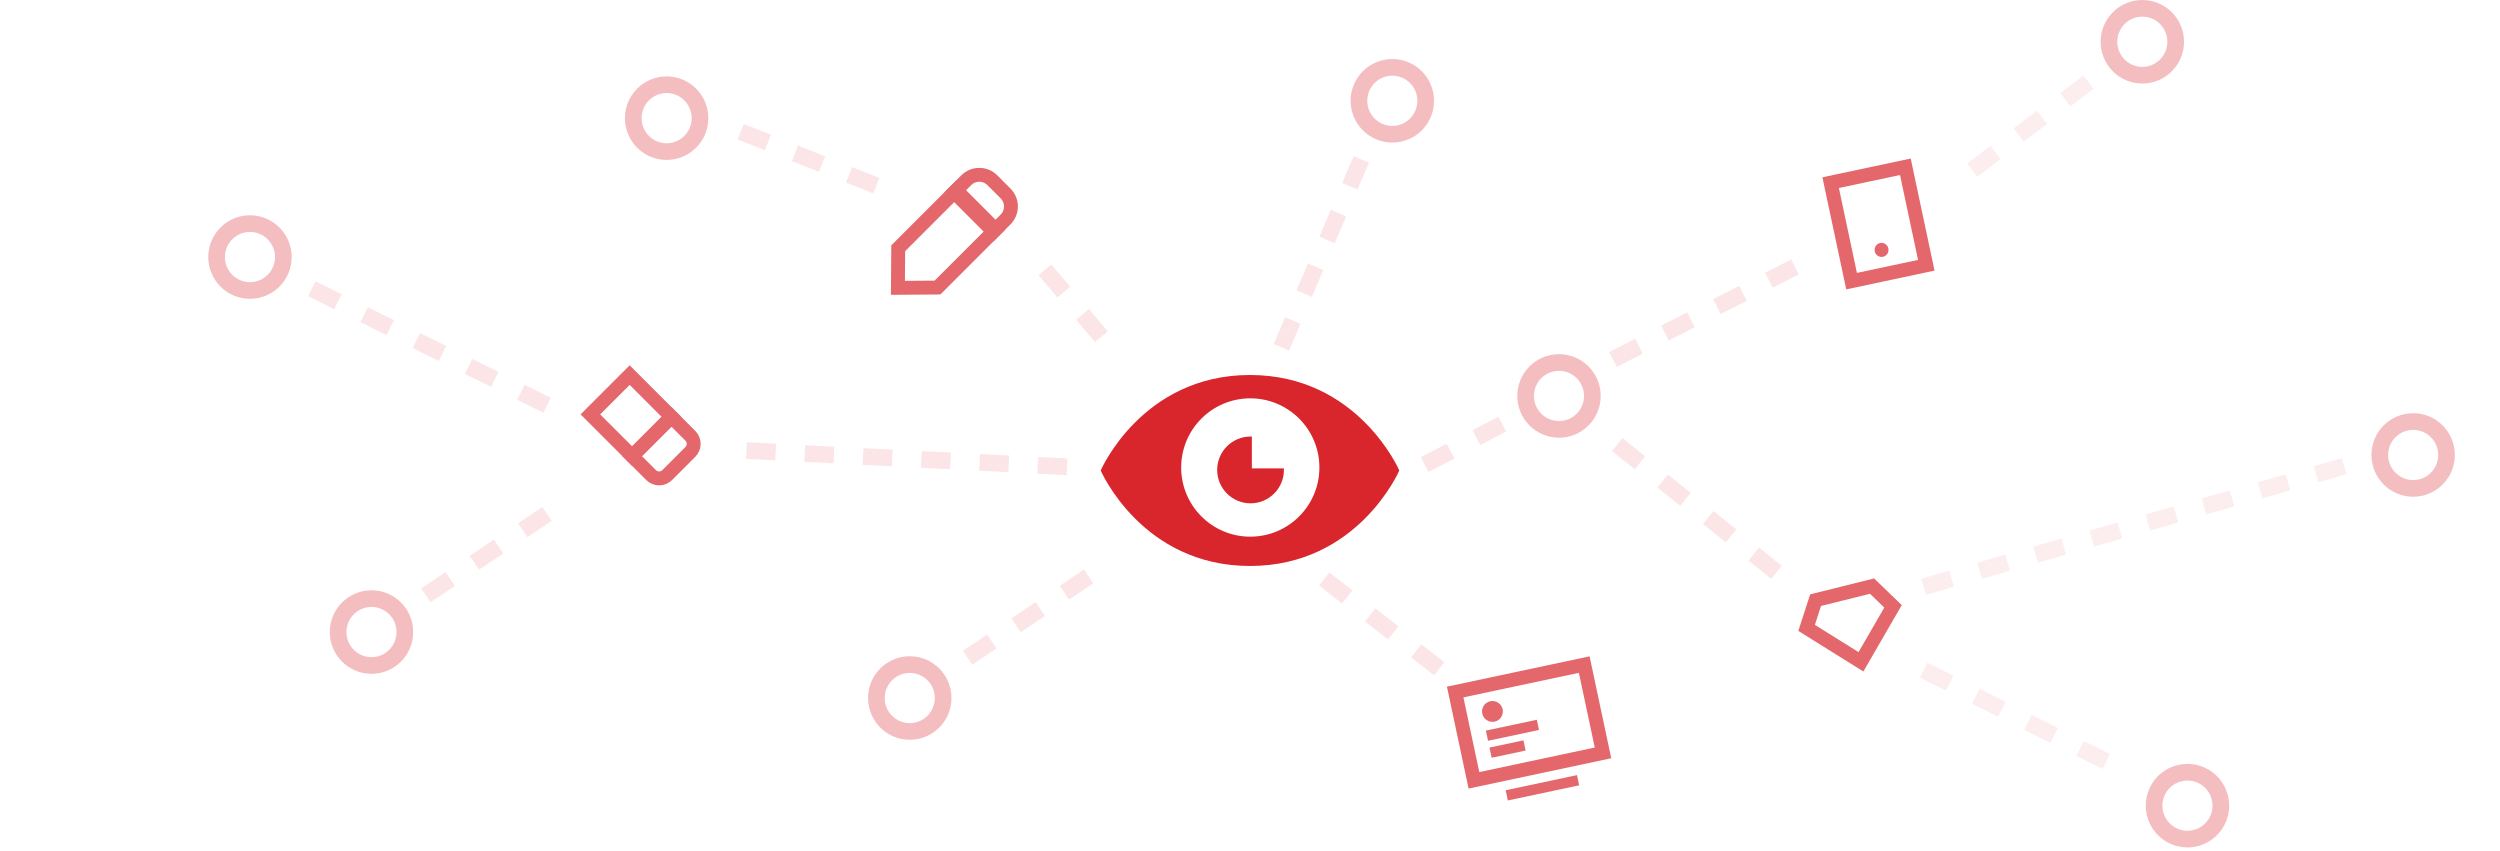 <?xml version="1.0" encoding="UTF-8"?>
<svg width="720px" height="245px" viewBox="0 0 720 245" version="1.1" xmlns="http://www.w3.org/2000/svg" xmlns:xlink="http://www.w3.org/1999/xlink">
    <!-- Generator: Sketch 48.2 (47327) - http://www.bohemiancoding.com/sketch -->
    <title>design-header</title>
    <desc>Created with Sketch.</desc>
    <defs></defs>
    <g id="02.01.07-Design" stroke="none" stroke-width="1" fill="none" fill-rule="evenodd" transform="translate(-360, -83)">
        <g id="Znak" transform="translate(0, 67)" fill="#FF6C6C" fill-opacity="0" opacity="0">
            <rect id="Rectangle-28" x="0" y="0" width="1440" height="276"></rect>
        </g>
        <ellipse id="Oval-24-Copy" stroke="#D8262C" stroke-width="4.8" opacity="0.3" cx="976.989" cy="95.03" rx="9.611" ry="9.63"></ellipse>
        <ellipse id="Oval-24-Copy" stroke="#D8262C" stroke-width="4.8" opacity="0.3" cx="989.989" cy="315.03" rx="9.611" ry="9.63"></ellipse>
        <g id="Group-2" transform="translate(419, 100)">
            <ellipse id="Oval-24-Copy" stroke="#D8262C" stroke-width="4.8" opacity="0.3" cx="203.011" cy="184.03" rx="9.611" ry="9.63"></ellipse>
            <ellipse id="Oval-24-Copy" stroke="#D8262C" stroke-width="4.8" opacity="0.3" cx="389.989" cy="97.03" rx="9.611" ry="9.63"></ellipse>
            <ellipse id="Oval-24-Copy" stroke="#D8262C" stroke-width="4.8" opacity="0.3" cx="341.989" cy="12.03" rx="9.611" ry="9.63"></ellipse>
            <ellipse id="Oval-24-Copy" stroke="#D8262C" stroke-width="4.8" opacity="0.3" cx="132.989" cy="17.03" rx="9.611" ry="9.63"></ellipse>
            <ellipse id="Oval-24-Copy" stroke="#D8262C" stroke-width="4.8" opacity="0.3" cx="12.989" cy="57.03" rx="9.611" ry="9.63"></ellipse>
            <ellipse id="Oval-24-Copy" stroke="#D8262C" stroke-width="4.8" opacity="0.3" cx="47.989" cy="165.03" rx="9.611" ry="9.63"></ellipse>
            <ellipse id="Oval-24-Copy" stroke="#D8262C" stroke-width="4.8" opacity="0.3" cx="635.989" cy="114.03" rx="9.611" ry="9.63"></ellipse>
            <g id="ic_settings_cell" transform="translate(484.526, 48.088) rotate(-30) translate(-484.526, -48.088) translate(473.526, 30.088)"></g>
            <path d="M219.678,172.444 L258.156,146.574" id="Path-588" stroke="#D8262C" stroke-width="4.8" opacity="0.12" stroke-dasharray="8.4"></path>
            <path d="M63.678,154.444 L102.156,128.574" id="Path-588" stroke="#D8262C" stroke-width="4.8" opacity="0.12" stroke-dasharray="8.4"></path>
            <path d="M241.939,60.705 L261.855,84.289" id="Path-588" stroke="#D8262C" stroke-width="4.8" opacity="0.12" stroke-dasharray="8.4"></path>
            <path d="M351.313,116.802 L377.394,103.198" id="Path-588" stroke="#D8262C" stroke-width="4.8" opacity="0.12" stroke-dasharray="8.4"></path>
            <path d="M156.004,112.766 L255.627,117.819" id="Path-588" stroke="#D8262C" stroke-width="4.8" opacity="0.12" stroke-dasharray="8.4"></path>
            <path d="M30.797,66.168 L98.75,99.809" id="Path-588" stroke="#D8262C" stroke-width="4.8" opacity="0.12" stroke-dasharray="8.4"></path>
            <path d="M406.756,111.046 L457.43,151.672" id="Path-588" stroke="#D8262C" stroke-width="4.8" opacity="0.12" stroke-dasharray="8.4"></path>
            <path d="M154.336,20.937 L196.992,37.918" id="Path-588" stroke="#D8262C" stroke-width="4.8" opacity="0.12" stroke-dasharray="8.4"></path>
            <path d="M405.527,86.529 L460.849,58.389" id="Path-588" stroke="#D8262C" stroke-width="4.8" opacity="0.12" stroke-dasharray="8.4"></path>
            <path d="M310.042,83.017 L334.334,25.901" id="Path-588" stroke="#D8262C" stroke-width="4.8" opacity="0.12" stroke-dasharray="8.4"></path>
            <path d="M355.488,175.614 L316.311,145.025" id="Path-588" stroke="#D8262C" stroke-width="4.8" opacity="0.12" stroke-dasharray="8.4"></path>
            <g id="Group-6" opacity="0.7" transform="translate(357, 4)">
                <g id="Group-4" transform="translate(25, 190) rotate(-12) translate(-25, -190) translate(4, 172)">
                    <rect id="Rectangle-661" stroke="#D8262C" stroke-width="4" x="2" y="2" width="38" height="26"></rect>
                    <rect id="Rectangle" fill="#D8262C" x="8.34" y="14.704" width="15" height="3"></rect>
                    <rect id="Rectangle" fill="#D8262C" x="10.34" y="32.704" width="21" height="3"></rect>
                    <rect id="Rectangle" fill="#D8262C" x="8.34" y="19.704" width="10" height="3"></rect>
                    <path d="M11.34,12.704 C12.997,12.704 14.34,11.361 14.34,9.704 C14.34,8.047 12.997,6.704 11.34,6.704 C9.683,6.704 8.34,8.047 8.34,9.704 C8.34,11.361 9.683,12.704 11.34,12.704 Z" id="Oval-157" fill="#D8262C"></path>
                </g>
                <path d="M152,28 L189,0" id="Path-588" stroke="#D8262C" stroke-width="4.8" opacity="0.12" stroke-dasharray="8.4"></path>
                <path d="M138,148 L267,111" id="Path-588" stroke="#D8262C" stroke-width="4.8" opacity="0.12" stroke-dasharray="8.4"></path>
                <path d="M138,172 L196,201" id="Path-588" stroke="#D8262C" stroke-width="4.8" opacity="0.12" stroke-dasharray="8.4"></path>
            </g>
            <g id="Group-7" transform="translate(474.659, 163.783) rotate(-14) translate(-474.659, -163.783) translate(459.159, 150.783)" opacity="0.7" stroke="#D8262C" stroke-width="4">
                <path d="M2.527,9.815 L15.353,23.08 L28.178,9.815 L23.731,2.697 L6.974,2.697 L2.527,9.815 Z" id="Polygon-8"></path>
            </g>
            <g id="ic_eraser" opacity="0.7" transform="translate(126.586, 106.586) scale(-1, 1) rotate(-135) translate(-126.586, -106.586) translate(116.586, 90.586)" stroke="#D8262C" stroke-width="4">
                <rect id="Rectangle-9" x="2" y="13" width="16" height="17"></rect>
                <path d="M2,13 L18,13 L18,5.28 C18,3.469 16.531,2 14.72,2 L5.28,2 C3.469,2 2,3.469 2,5.28 L2,13 Z" id="Rectangle-9"></path>
            </g>
            <path d="M301.534,108.729 L301.534,117.892 L310.758,117.892 C310.765,118.04 310.768,118.19 310.768,118.34 C310.768,123.651 306.465,127.957 301.157,127.957 C295.849,127.957 291.546,123.651 291.546,118.34 C291.546,113.028 295.849,108.722 301.157,108.722 C301.283,108.722 301.409,108.725 301.534,108.729 Z M301,146 C269.836,146 258,118.5 258,118.5 C258,118.5 269.836,91 301,91 C332.164,91 344,118.5 344,118.5 C344,118.5 332.164,146 301,146 Z M301.082,137.559 C312.075,137.559 320.987,128.641 320.987,117.641 C320.987,106.64 312.075,97.722 301.082,97.722 C290.089,97.722 281.177,106.64 281.177,117.641 C281.177,128.641 290.089,137.559 301.082,137.559 Z" id="Combined-Shape" fill="#D8262C"></path>
        </g>
        <g id="Group-26" opacity="0.7" transform="translate(633, 151.5) rotate(-315) translate(-633, -151.5) translate(623, 128)" stroke="#D8262C" stroke-width="4">
            <path d="M2,21.074 L2,44.712 L18,44.712 L18,21.074 L10,12.956 L2,21.074 Z" id="Rectangle-10" transform="translate(10, 28.409) rotate(-180) translate(-10, -28.409) "></path>
            <path d="M2,12.954 L18,12.954 L18,8.029 C18,5.096 15.622,2.718 12.689,2.718 L7.311,2.718 C4.378,2.718 2,5.096 2,8.029 L2,12.954 Z" id="Rectangle-11"></path>
        </g>
        <g id="Group-4" opacity="0.7" transform="translate(901, 147.5) rotate(-12) translate(-901, -147.5) translate(888, 131)">
            <rect id="Rectangle-661" stroke="#D8262C" stroke-width="4" x="2" y="2" width="22" height="29"></rect>
            <path d="M12.312,26.026 C13.417,26.026 14.312,25.117 14.312,23.995 C14.312,22.873 13.417,21.964 12.312,21.964 C11.208,21.964 10.312,22.873 10.312,23.995 C10.312,25.117 11.208,26.026 12.312,26.026 Z" id="Oval-157" fill="#D8262C"></path>
        </g>
    </g>
</svg>